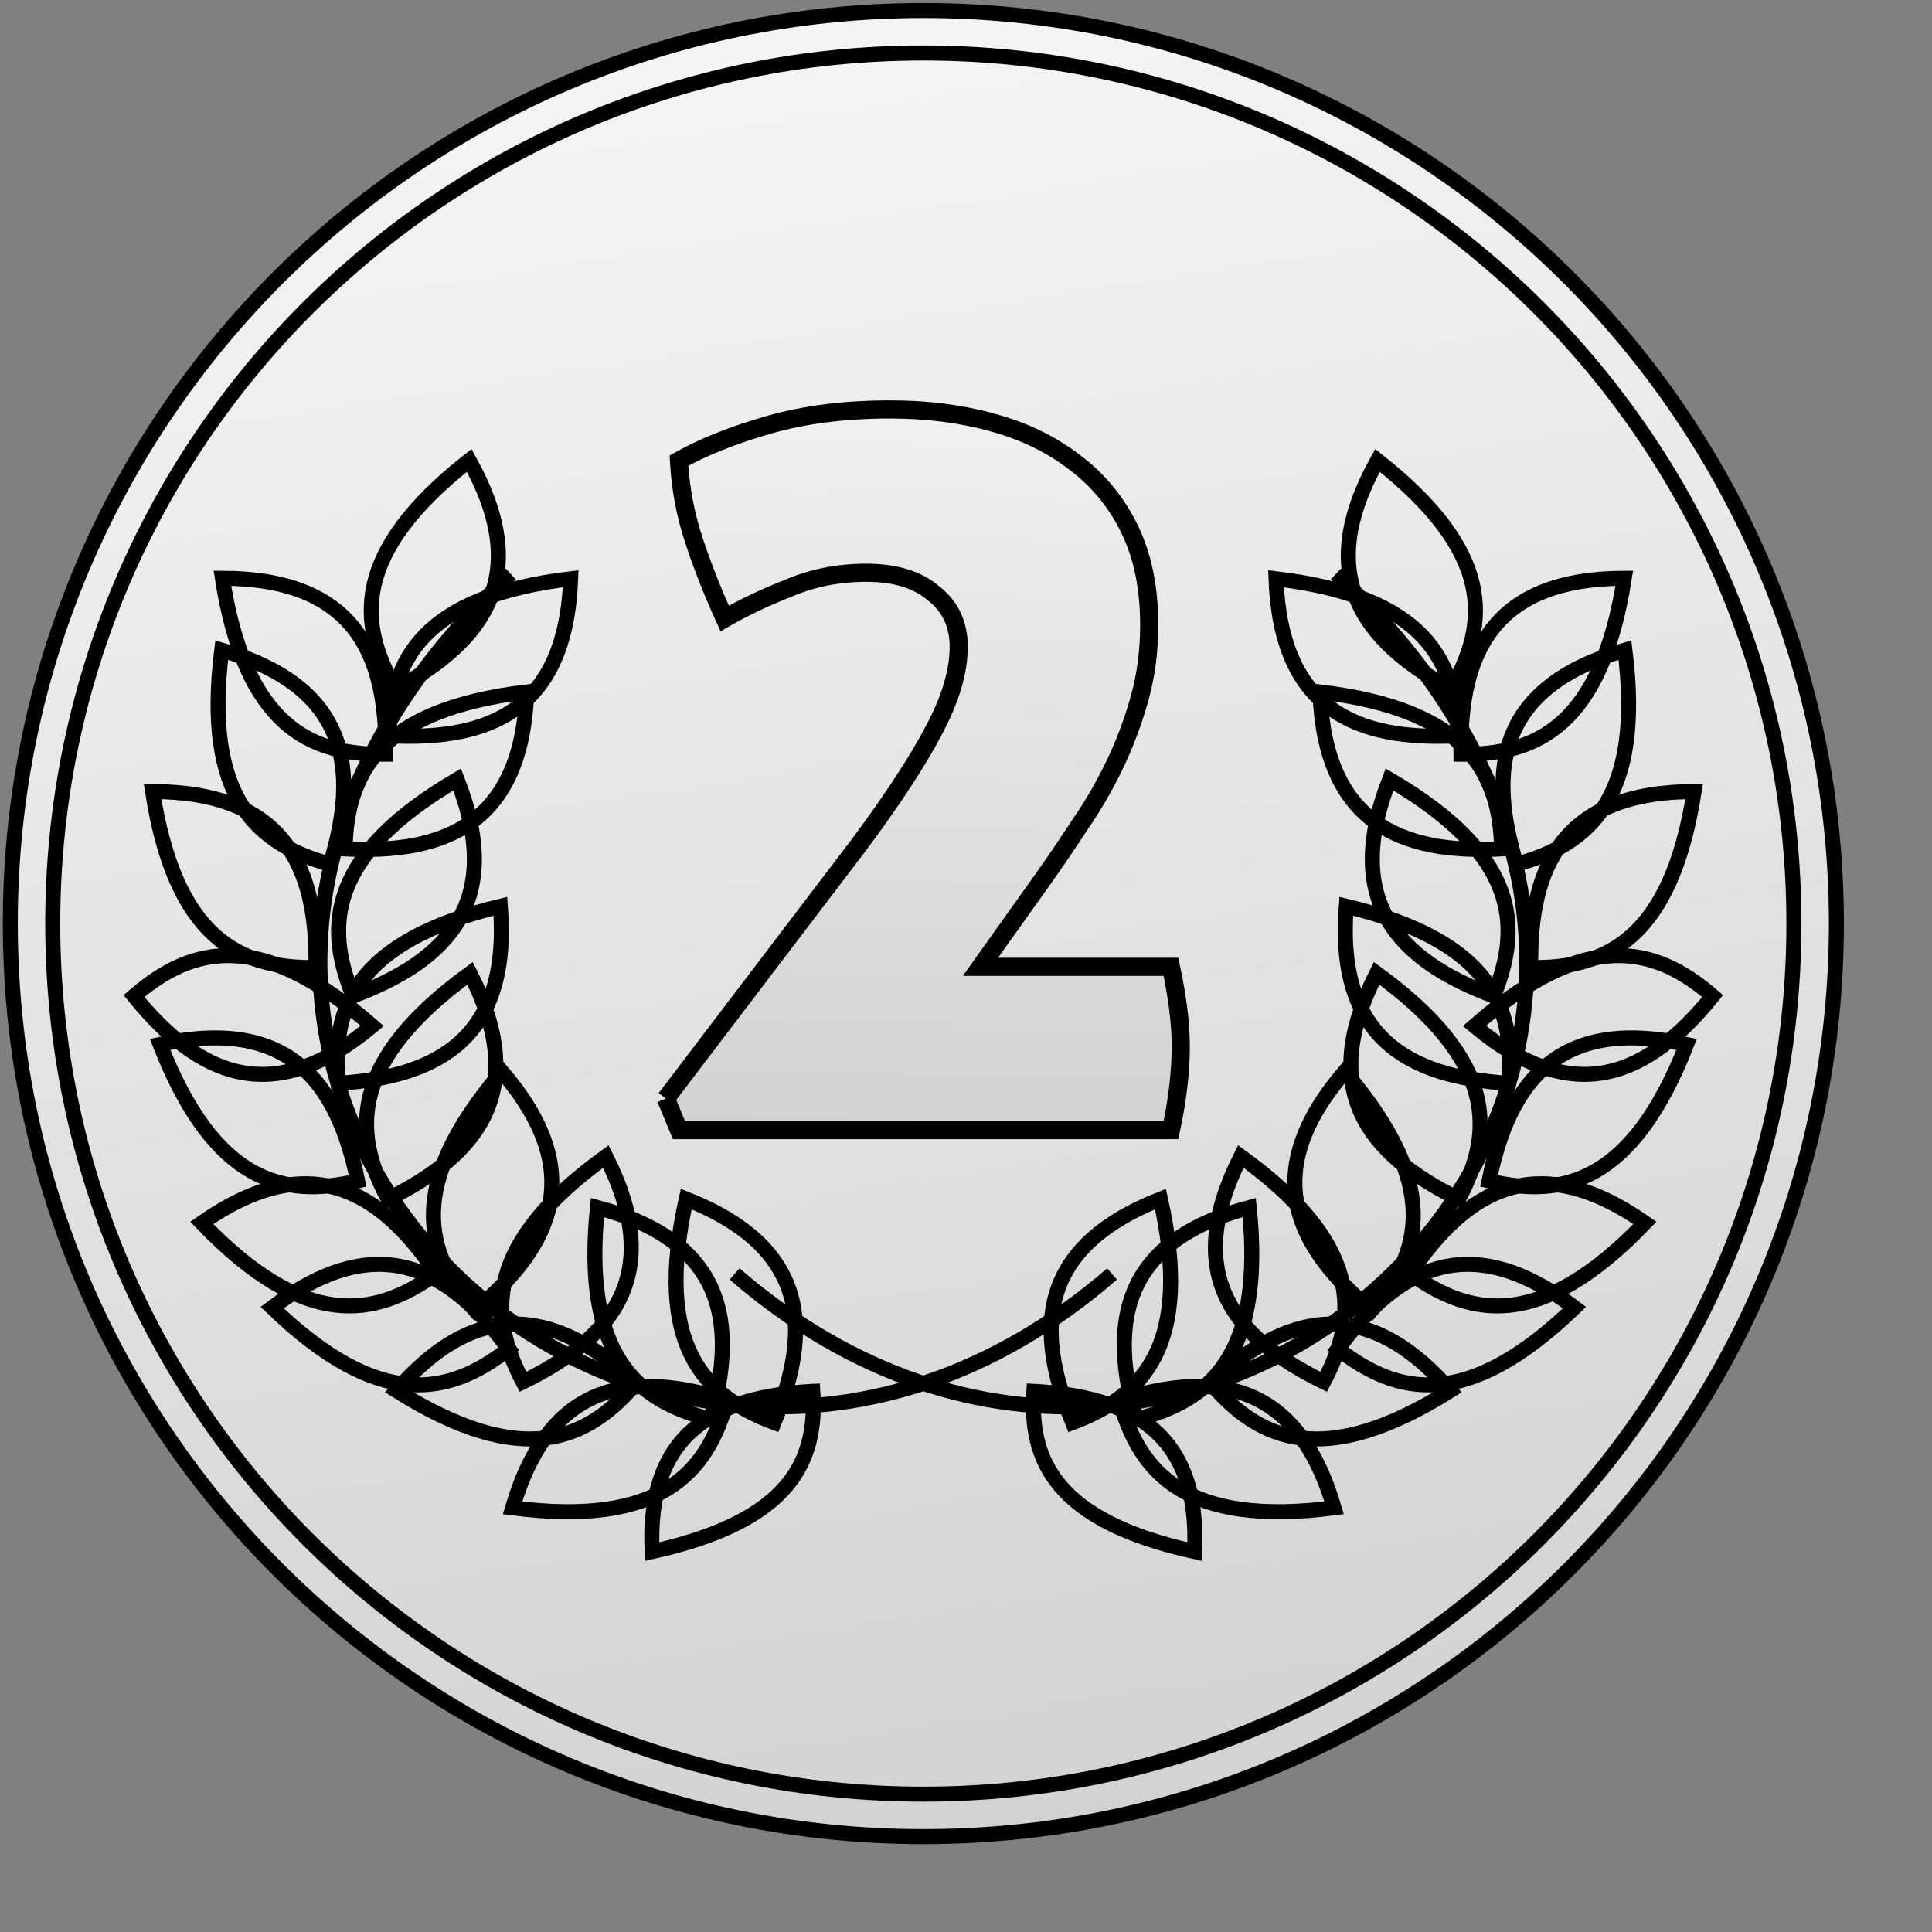<?xml version="1.0" encoding="UTF-8"?>
<svg xmlns="http://www.w3.org/2000/svg" xmlns:cc="http://creativecommons.org/ns#" xmlns:dc="http://purl.org/dc/elements/1.1/" xmlns:rdf="http://www.w3.org/1999/02/22-rdf-syntax-ns#" xmlns:svg="http://www.w3.org/2000/svg" xmlns:xlink="http://www.w3.org/1999/xlink" version="1.1" width="100" height="100" style="height:35pt;width:35pt;" viewBox="0 0 105 105" id="medallie1">
	<rect x="0" y="0" width="105" height="105" fill="#808080" stroke="none"/>
	<style>
			.c0 {fill:none;stroke:#000000;stroke-width:1;stroke-linecap:butt;stroke-linejoin:miter;stroke-miterlimit:4;stroke-opacity:1;stroke-dasharray:none}
	</style>
	<defs id="defs4">
		<linearGradient id="lg4100">
			<stop id="stop4102" style="stop-color:#d2d2d2;stop-opacity:1" offset="0" />
			<stop id="stop4104" style="stop-color:#f5f5f5;stop-opacity:1" offset="1" />
		</linearGradient>
		<linearGradient x1="383.459" y1="458.039" x2="364.306" y2="335.002" id="lg2946" xlink:href="#lg4100" gradientUnits="userSpaceOnUse" />
		<linearGradient x1="370.533" y1="416.04" x2="371.629" y2="369.371" id="lg2948" xlink:href="#lg4100" gradientUnits="userSpaceOnUse" gradientTransform="matrix(1.208,0,0,1.208,-75.688,-91.045)" />
		<linearGradient x1="370.533" y1="416.04" x2="371.629" y2="369.371" id="lg2950" xlink:href="#lg4100" gradientUnits="userSpaceOnUse" gradientTransform="matrix(1.208,0,0,1.208,-75.688,-91.045)" />
	</defs>
	<g transform="translate(-310.981,-358.892)" id="layer1">
		<g transform="matrix(0.816,0,0,0.816,57.372,84.66)" id="g2894">
			<g id="g4114">
				<path d="m 433.103,397.581 c 0,33.585 -27.226,60.811 -60.811,60.811 -33.585,0 -60.811,-27.226 -60.811,-60.811 0,-33.585 27.226,-60.811 60.811,-60.811 33.585,0 60.811,27.226 60.811,60.811 z" id="path3329" style="fill:url(#lg2946);fill-opacity:1;stroke:#000000;stroke-width:1;stroke-miterlimit:4;stroke-opacity:1" />
				<path d="m 430.274,397.581 c 0,32.023 -25.96,57.983 -57.983,57.983 -32.023,0 -57.983,-25.96 -57.983,-57.983 0,-32.023 25.96,-57.983 57.983,-57.983 32.023,0 57.983,25.96 57.983,57.983 z" id="path4108" style="fill:none;stroke:#000000;stroke-width:1;stroke-miterlimit:4;stroke-opacity:1" />
			</g>
			<g id="text3786" style="font-size:72.503px;font-style:normal;font-variant:normal;font-weight:normal;font-stretch:normal;line-height:125%;letter-spacing:0px;word-spacing:0px;fill:url(#lg2950);fill-opacity:1;stroke:#000000;stroke-width:1.208;stroke-miterlimit:4;stroke-opacity:1;font-family:MalaTestaCK;-inkscape-font-specification:MalaTestaCK">
				<path d="m 355.145,409.235 12.906,-16.966 c 2.223,-2.997 3.867,-5.51 4.93,-7.54 1.112,-2.078 1.668,-3.939 1.668,-5.583 -2e-5,-1.498 -0.556,-2.683 -1.668,-3.553 -1.063,-0.918 -2.562,-1.378 -4.495,-1.378 -1.837,4e-5 -3.553,0.338 -5.148,1.015 -1.595,0.628 -3.021,1.305 -4.278,2.03 -0.773,-1.692 -1.45,-3.408 -2.03,-5.148 -0.58,-1.74 -0.918,-3.528 -1.015,-5.365 1.643,-0.918 3.649,-1.716 6.018,-2.393 2.368,-0.677 5.051,-1.015 8.048,-1.015 2.465,5e-5 4.737,0.29 6.815,0.87 2.127,0.58 3.963,1.474 5.51,2.683 1.547,1.16 2.755,2.634 3.625,4.423 0.87,1.788 1.305,3.915 1.305,6.38 -3e-5,1.74 -0.218,3.383 -0.653,4.93 -0.435,1.547 -0.991,3.021 -1.668,4.423 -0.677,1.402 -1.45,2.731 -2.32,3.988 -0.822,1.257 -1.643,2.465 -2.465,3.625 l -4.133,5.8 12.688,0 c 0.435,2.03 0.652,3.794 0.653,5.293 -3e-5,1.692 -0.218,3.553 -0.653,5.583 l -32.771,0 -0.87,-2.103" id="path3072" style="fill:url(#lg2948);stroke:#000000;" />
			</g>
			<g transform="translate(-0.598,-2)" id="g4134">
				<g transform="translate(2,-78)" id="g4123">
					<path d="m 383.462,500.918 c -31.583,27.337 -74.429,-14.456 -40.056,-46.626" id="path3954" class="c0"/>
					<path d="m 335.737,461.958 c 5.943,-3.208 9.155,-7.598 4.905,-15.223 -7.808,6.127 -7.435,10.859 -4.905,15.223 z" id="path3958" class="c0"/>
					<path d="m 335.085,466.303 c 0.108,-6.752 -2.152,-11.702 -10.881,-11.722 1.528,9.807 5.837,11.795 10.881,11.722 z" id="path3960" class="c0"/>
					<path d="m 335.302,465.072 c 6.744,0.347 11.771,-1.735 12.101,-10.458 -9.855,1.178 -11.995,5.415 -12.101,10.458 z" id="path3962" class="c0"/>
					<path d="m 332.377,472.61 c 6.744,0.347 11.771,-1.735 12.101,-10.458 -9.855,1.178 -11.995,5.415 -12.101,10.458 z" id="path3964" class="c0"/>
					<path d="m 331.391,473.63 c 1.964,-6.461 1.156,-11.841 -7.23,-14.266 -1.234,9.848 2.361,12.947 7.23,14.266 z" id="path3966" class="c0"/>
					<path d="m 330.434,480.51 c 0.108,-6.752 -2.152,-11.702 -10.881,-11.722 1.528,9.807 5.837,11.795 10.881,11.722 z" id="path3979" class="c0"/>
					<path d="m 332.912,482.399 c 6.324,-2.37 10.104,-6.282 6.93,-14.414 -8.569,5.009 -8.843,9.747 -6.93,14.414 z" id="path3981" class="c0"/>
					<path d="m 318.317,482.409 c 4.257,5.242 9.169,7.582 15.87,1.988 -7.473,-6.531 -12.053,-5.285 -15.87,-1.988 z" id="path3983" class="c0"/>
					<path d="m 331.919,488.22 c 6.739,-0.439 11.489,-3.092 10.803,-11.794 -9.651,2.316 -11.284,6.773 -10.803,11.794 z" id="path3985" class="c0"/>
					<path d="m 333.214,494.72 c -1.356,-6.616 -4.633,-10.958 -13.16,-9.089 3.614,9.244 8.252,10.252 13.16,9.089 z" id="path3987" class="c0"/>
					<path d="m 335.238,495.925 c 6.057,-2.987 9.429,-7.256 5.462,-15.032 -8.028,5.836 -7.83,10.578 -5.462,15.032 z" id="path3989" class="c0"/>
					<path d="m 338.467,500.876 c -3.785,-5.593 -8.475,-8.351 -15.637,-3.36 6.877,7.157 11.548,6.313 15.637,3.36 z" id="path3991" class="c0"/>
					<path d="m 341.035,503.337 c 5.189,-4.322 7.468,-9.262 1.792,-15.893 -6.439,7.553 -5.136,12.117 -1.792,15.893 z" id="path3993" class="c0"/>
					<path d="m 343.275,505.905 c -4.001,-5.44 -8.795,-8.013 -15.756,-2.746 7.151,6.882 11.786,5.857 15.756,2.746 z" id="path3995" class="c0"/>
					<path d="m 344.224,508.105 c 6.068,-2.963 9.457,-7.219 5.521,-15.011 -8.051,5.805 -7.871,10.548 -5.521,15.011 z" id="path3997" class="c0"/>
					<path d="m 351.779,508.154 c -5.029,-4.507 -10.248,-6.044 -15.985,0.535 8.408,5.274 12.735,3.322 15.985,-0.535 z" id="path3999" class="c0"/>
					<path d="m 356.723,510.598 c 1.823,-6.503 0.897,-11.864 -7.539,-14.105 -1.019,9.873 2.643,12.893 7.539,14.105 z" id="path4001" class="c0"/>
					<path d="m 357.825,509.321 c -6.453,-1.99 -11.837,-1.203 -14.295,7.173 9.843,1.273 12.957,-2.31 14.295,-7.173 z" id="path4003" class="c0"/>
					<path d="m 360.949,510.814 c 2.564,-6.247 2.267,-11.68 -5.853,-14.884 -2.157,9.688 1.13,13.112 5.853,14.884 z" id="path4005" class="c0"/>
					<path d="m 363.53,508.735 c -6.456,0.353 -11.081,2.737 -10.705,10.673 9.3,-2.043 11.004,-6.093 10.705,-10.673 z" id="path4007" class="c0"/>
				</g>
				<g transform="matrix(-1,0,0,1,743.78,-78)" id="g4146">
					<path d="m 383.462,500.918 c -31.583,27.337 -74.429,-14.456 -40.056,-46.626" id="path4148" class="c0"/>
					<path d="m 335.737,461.958 c 5.943,-3.208 9.155,-7.598 4.905,-15.223 -7.808,6.127 -7.435,10.859 -4.905,15.223 z" id="path4150" class="c0"/>
					<path d="m 335.085,466.303 c 0.108,-6.752 -2.152,-11.702 -10.881,-11.722 1.528,9.807 5.837,11.795 10.881,11.722 z" id="path4152" class="c0"/>
					<path d="m 335.302,465.072 c 6.744,0.347 11.771,-1.735 12.101,-10.458 -9.855,1.178 -11.995,5.415 -12.101,10.458 z" id="path4154" class="c0"/>
					<path d="m 332.377,472.61 c 6.744,0.347 11.771,-1.735 12.101,-10.458 -9.855,1.178 -11.995,5.415 -12.101,10.458 z" id="path4156" class="c0"/>
					<path d="m 331.391,473.63 c 1.964,-6.461 1.156,-11.841 -7.23,-14.266 -1.234,9.848 2.361,12.947 7.23,14.266 z" id="path4158" class="c0"/>
					<path d="m 330.434,480.51 c 0.108,-6.752 -2.152,-11.702 -10.881,-11.722 1.528,9.807 5.837,11.795 10.881,11.722 z" id="path4160" class="c0"/>
					<path d="m 332.912,482.399 c 6.324,-2.37 10.104,-6.282 6.93,-14.414 -8.569,5.009 -8.843,9.747 -6.93,14.414 z" id="path4162" class="c0"/>
					<path d="m 318.317,482.409 c 4.257,5.242 9.169,7.582 15.87,1.988 -7.473,-6.531 -12.053,-5.285 -15.87,-1.988 z" id="path4164" class="c0"/>
					<path d="m 331.919,488.22 c 6.739,-0.439 11.489,-3.092 10.803,-11.794 -9.651,2.316 -11.284,6.773 -10.803,11.794 z" id="path4166" class="c0"/>
					<path d="m 333.214,494.72 c -1.356,-6.616 -4.633,-10.958 -13.16,-9.089 3.614,9.244 8.252,10.252 13.16,9.089 z" id="path4168" class="c0"/>
					<path d="m 335.238,495.925 c 6.057,-2.987 9.429,-7.256 5.462,-15.032 -8.028,5.836 -7.83,10.578 -5.462,15.032 z" id="path4170" class="c0"/>
					<path d="m 338.467,500.876 c -3.785,-5.593 -8.475,-8.351 -15.637,-3.36 6.877,7.157 11.548,6.313 15.637,3.36 z" id="path4172" class="c0"/>
					<path d="m 341.035,503.337 c 5.189,-4.322 7.468,-9.262 1.792,-15.893 -6.439,7.553 -5.136,12.117 -1.792,15.893 z" id="path4174" class="c0"/>
					<path d="m 343.275,505.905 c -4.001,-5.44 -8.795,-8.013 -15.756,-2.746 7.151,6.882 11.786,5.857 15.756,2.746 z" id="path4176" class="c0"/>
					<path d="m 344.224,508.105 c 6.068,-2.963 9.457,-7.219 5.521,-15.011 -8.051,5.805 -7.871,10.548 -5.521,15.011 z" id="path4178" class="c0"/>
					<path d="m 351.779,508.154 c -5.029,-4.507 -10.248,-6.044 -15.985,0.535 8.408,5.274 12.735,3.322 15.985,-0.535 z" id="path4180" class="c0"/>
					<path d="m 356.723,510.598 c 1.823,-6.503 0.897,-11.864 -7.539,-14.105 -1.019,9.873 2.643,12.893 7.539,14.105 z" id="path4182" class="c0"/>
					<path d="m 357.825,509.321 c -6.453,-1.99 -11.837,-1.203 -14.295,7.173 9.843,1.273 12.957,-2.31 14.295,-7.173 z" id="path4184" class="c0"/>
					<path d="m 360.949,510.814 c 2.564,-6.247 2.267,-11.68 -5.853,-14.884 -2.157,9.688 1.13,13.112 5.853,14.884 z" id="path4186" class="c0"/>
					<path d="m 363.53,508.735 c -6.456,0.353 -11.081,2.737 -10.705,10.673 9.3,-2.043 11.004,-6.093 10.705,-10.673 z" id="path4188" class="c0"/>
				</g>
			</g>
		</g>
	</g>
</svg>
